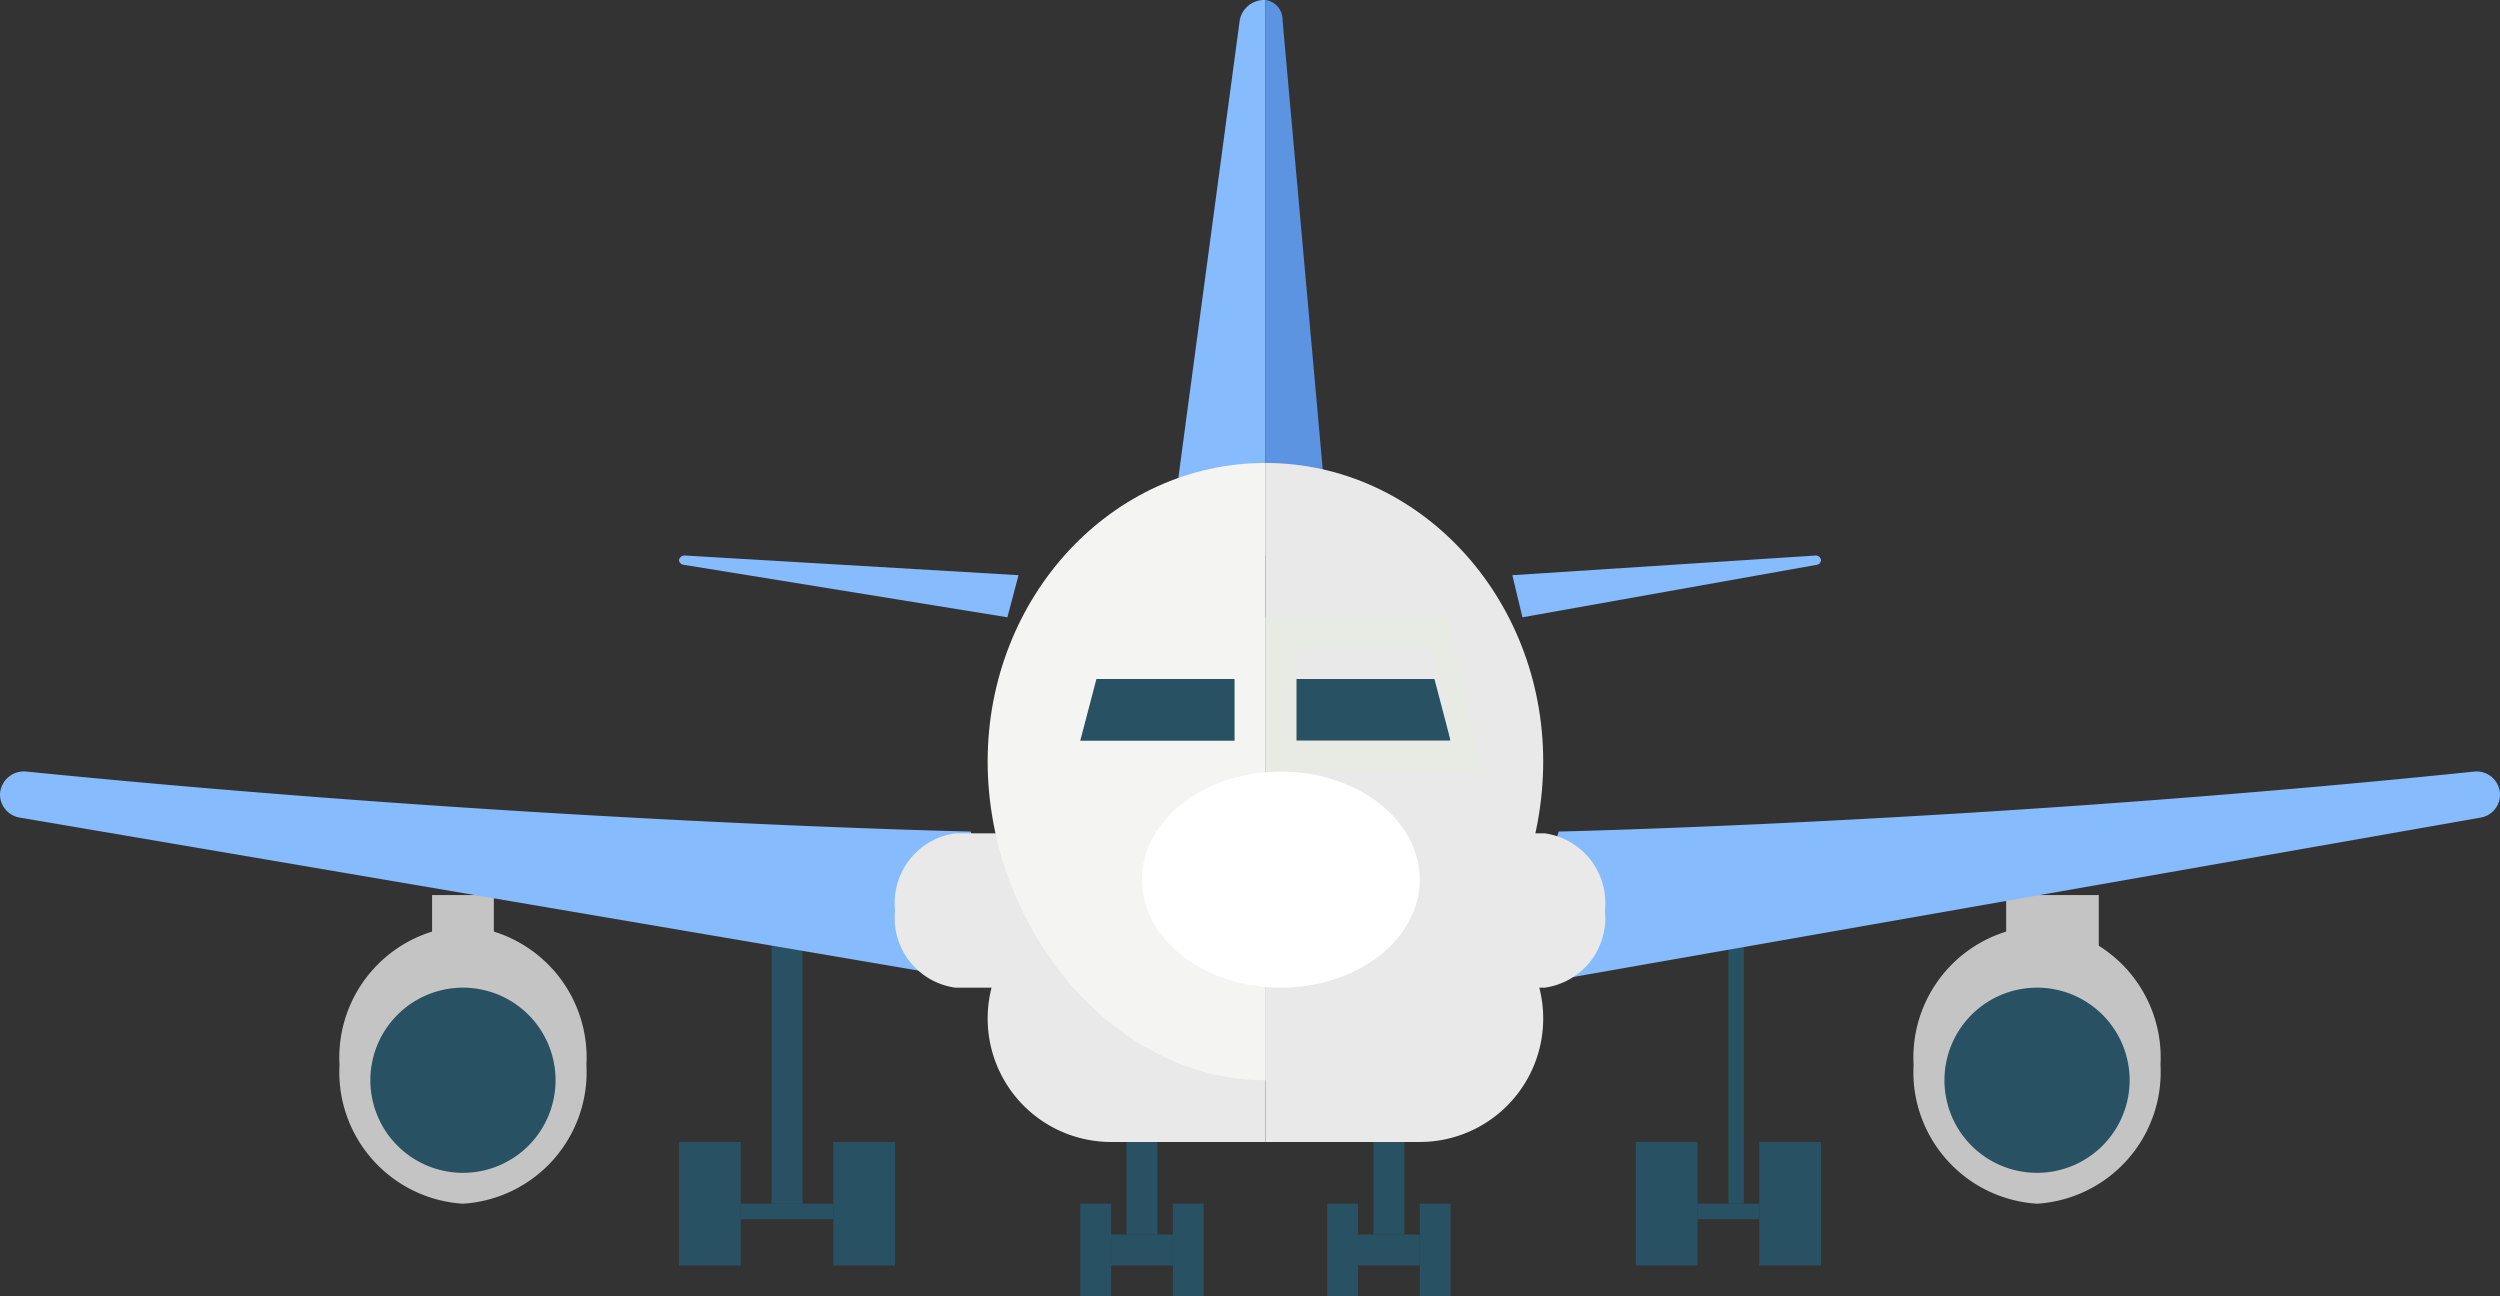 <svg id="airline" xmlns="http://www.w3.org/2000/svg" width="81" height="42" viewBox="0 0 81 42">
  <rect x="0" y="0" width="81" height="42" fill="#333333" stroke="none"/>
  <path id="Fill_217" data-name="Fill 217" d="M0,.5H3V0H0Z" transform="translate(24 39)" fill="#285263"/>
  <path id="Fill_218" data-name="Fill 218" d="M0,9H1V0H0Z" transform="translate(25 30)" fill="#285263"/>
  <path id="Fill_219" data-name="Fill 219" d="M0,4H2V0H0Z" transform="translate(27 37)" fill="#285263"/>
  <path id="Fill_220" data-name="Fill 220" d="M0,4H2V0H0Z" transform="translate(22 37)" fill="#285263"/>
  <path id="Fill_221" data-name="Fill 221" d="M0,1H2V0H0Z" transform="translate(36 40)" fill="#285263"/>
  <path id="Fill_222" data-name="Fill 222" d="M0,4H1V0H0Z" transform="translate(36.5 36)" fill="#285263"/>
  <path id="Fill_223" data-name="Fill 223" d="M0,3H1V0H0Z" transform="translate(38 39)" fill="#285263"/>
  <path id="Fill_224" data-name="Fill 224" d="M0,3H1V0H0Z" transform="translate(35 39)" fill="#285263"/>
  <path id="Fill_225" data-name="Fill 225" d="M0,1H2V0H0Z" transform="translate(44 40)" fill="#285263"/>
  <path id="Fill_226" data-name="Fill 226" d="M0,4H1V0H0Z" transform="translate(44.5 36)" fill="#285263"/>
  <path id="Fill_227" data-name="Fill 227" d="M0,3H1V0H0Z" transform="translate(46 39)" fill="#285263"/>
  <path id="Fill_228" data-name="Fill 228" d="M0,3H1V0H0Z" transform="translate(43 39)" fill="#285263"/>
  <path id="Fill_229" data-name="Fill 229" d="M0,3H2V0H0Z" transform="translate(14 29)" fill="#c4c4c4"/>
  <path id="Fill_230" data-name="Fill 230" d="M8,4.5A4.272,4.272,0,0,1,4,9,4.272,4.272,0,0,1,0,4.5,4.272,4.272,0,0,1,4,0,4.272,4.272,0,0,1,8,4.5" transform="translate(11 30)" fill="#c4c4c4"/>
  <path id="Fill_231" data-name="Fill 231" d="M6,3A3,3,0,1,1,3,0,3,3,0,0,1,6,3" transform="translate(12 32)" fill="#285263"/>
  <path id="Fill_232" data-name="Fill 232" d="M31.452,1.942S17.336,1.645.868,0A.774.774,0,0,0,0,.751a.762.762,0,0,0,.648.74L33,7,31.452,1.942" transform="translate(0 25)" fill="#86bcfe"/>
  <path id="Fill_233" data-name="Fill 233" d="M11,.636,10.64,2,.153.3A.165.165,0,0,1,0,.15.18.18,0,0,1,.208,0L11,.636" transform="translate(22 18)" fill="#86bcfe"/>
  <path id="Fill_234" data-name="Fill 234" d="M3,0V18L0,16.813,2.168.651A.808.808,0,0,1,3,0" transform="translate(38)" fill="#86bcfe"/>
  <path id="Fill_235" data-name="Fill 235" d="M2,16.813,0,18V0A.641.641,0,0,1,.554.65L2,16.813" transform="translate(41)" fill="#5c94e2"/>
  <path id="Fill_236" data-name="Fill 236" d="M10,2.5A2.278,2.278,0,0,1,8.047,5H1.953A2.278,2.278,0,0,1,0,2.5,2.278,2.278,0,0,1,1.953,0H8.047A2.278,2.278,0,0,1,10,2.5" transform="translate(29 27)" fill="#e9e9e9"/>
  <path id="Fill_237" data-name="Fill 237" d="M9,0H4A4,4,0,0,0,4,8H9V0" transform="translate(32 29)" fill="#e9e9e9"/>
  <path id="Fill_238" data-name="Fill 238" d="M0,.5H2V0H0Z" transform="translate(55 39)" fill="#285263"/>
  <path id="Fill_239" data-name="Fill 239" d="M0,9H.5V0H0Z" transform="translate(56 30)" fill="#285263"/>
  <path id="Fill_240" data-name="Fill 240" d="M0,4H2V0H0Z" transform="translate(53 37)" fill="#285263"/>
  <path id="Fill_241" data-name="Fill 241" d="M0,4H2V0H0Z" transform="translate(57 37)" fill="#285263"/>
  <path id="Fill_242" data-name="Fill 242" d="M0,3H3V0H0Z" transform="translate(65 29)" fill="#c4c4c4"/>
  <path id="Fill_243" data-name="Fill 243" d="M0,4.5A4.272,4.272,0,0,0,4,9,4.273,4.273,0,0,0,8,4.5,4.273,4.273,0,0,0,4,0,4.272,4.272,0,0,0,0,4.5" transform="translate(62 30)" fill="#c4c4c4"/>
  <path id="Fill_244" data-name="Fill 244" d="M0,3A3,3,0,1,0,3,0,3,3,0,0,0,0,3" transform="translate(63 32)" fill="#285263"/>
  <path id="Fill_245" data-name="Fill 245" d="M1.5,1.942S15.188,1.645,31.158,0A.759.759,0,0,1,32,.751a.755.755,0,0,1-.628.74L0,7,1.5,1.942" transform="translate(49 25)" fill="#86bcfe"/>
  <path id="Fill_246" data-name="Fill 246" d="M0,.636.327,2,9.86.3A.158.158,0,0,0,10,.15.167.167,0,0,0,9.811,0L0,.636" transform="translate(49 18)" fill="#86bcfe"/>
  <path id="Fill_247" data-name="Fill 247" d="M0,2.5A2.278,2.278,0,0,0,1.951,5h6.1A2.279,2.279,0,0,0,10,2.5,2.279,2.279,0,0,0,8.047,0h-6.1A2.278,2.278,0,0,0,0,2.5" transform="translate(42 27)" fill="#e9e9e9"/>
  <path id="Fill_248" data-name="Fill 248" d="M0,0H5A4,4,0,0,1,5,8H0V0" transform="translate(41 29)" fill="#e9e9e9"/>
  <path id="Fill_249" data-name="Fill 249" d="M9,0V20C4.031,20,0,15.011,0,9.671S4.031,0,9,0" transform="translate(32 15)" fill="#f4f5f3"/>
  <path id="Fill_250" data-name="Fill 250" d="M9,9.671C9,15.011,4.972,20,0,20V0C4.972,0,9,4.331,9,9.671" transform="translate(41 15)" fill="#e9e9e9"/>
  <path id="Fill_251" data-name="Fill 251" d="M0,2H5V0H.524L0,2" transform="translate(35 22)" fill="#285263"/>
  <path id="Fill_253" data-name="Fill 253" d="M5,2H0V0H4.476L5,2" transform="translate(42 22)" fill="#285263"/>
  <path id="Fill_254" data-name="Fill 254" d="M7,5H0V0H5.9L7,5ZM1,1V4H6L5.476,1Z" transform="translate(41 20)" fill="#e8eae4"/>
  <path id="Fill_255" data-name="Fill 255" d="M9,3.5C9,5.433,6.984,7,4.5,7S0,5.433,0,3.5,2.016,0,4.5,0,9,1.567,9,3.5" transform="translate(37 25)" fill="#fff"/>
</svg>
